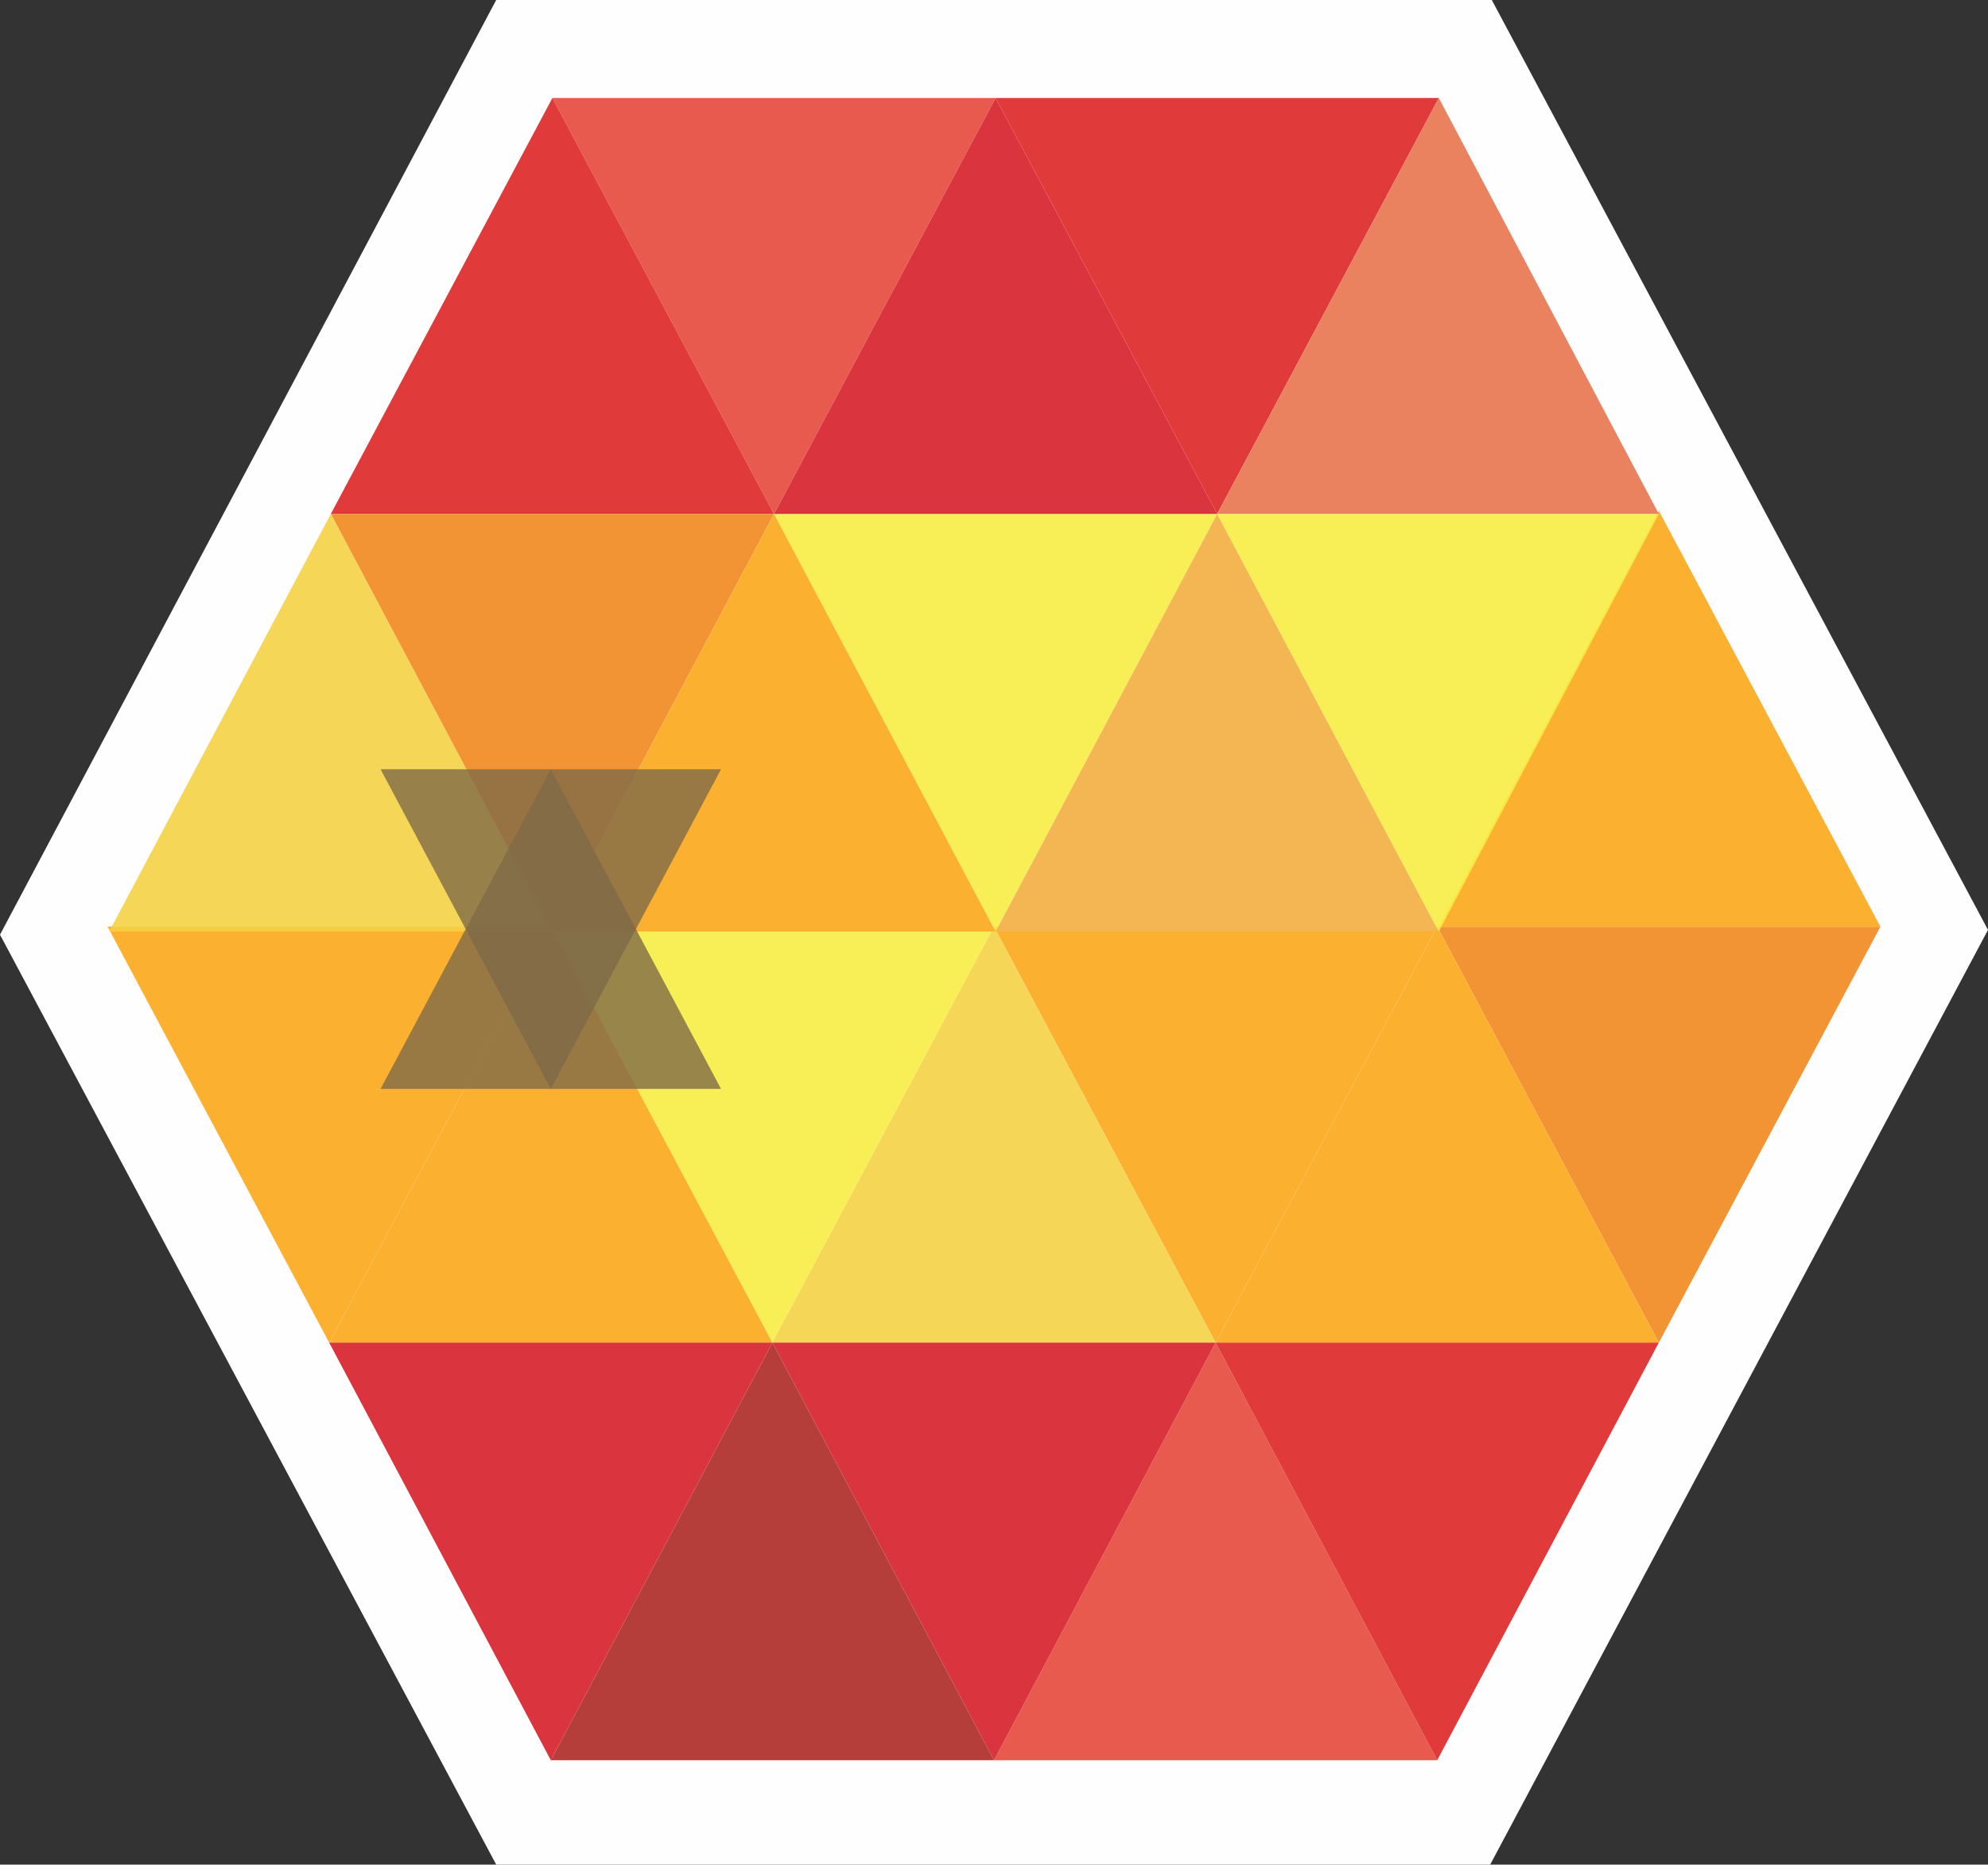 <?xml version="1.0" encoding="UTF-8"?>
<!DOCTYPE svg PUBLIC "-//W3C//DTD SVG 1.1//EN" "http://www.w3.org/Graphics/SVG/1.1/DTD/svg11.dtd">
<!-- Creator: CorelDRAW X6 -->
<svg xmlns="http://www.w3.org/2000/svg" xml:space="preserve" width="1.238in" height="1.161in" version="1.1" style="shape-rendering:geometricPrecision; text-rendering:geometricPrecision; image-rendering:optimizeQuality; fill-rule:evenodd; clip-rule:evenodd"
viewBox="0 0 1238 1161"
 xmlns:xlink="http://www.w3.org/1999/xlink">
 <rect x="0" y="0" width="1238" height="1161" fill="#333333" stroke="none"/>
 <defs>
  <style type="text/css">
   <![CDATA[
    .fil10 {fill:#B53E3A;fill-rule:nonzero}
    .fil8 {fill:#DA343E;fill-rule:nonzero}
    .fil7 {fill:#E13A3A;fill-rule:nonzero}
    .fil6 {fill:#E85A4D;fill-rule:nonzero}
    .fil9 {fill:#EB825F;fill-rule:nonzero}
    .fil1 {fill:#F39434;fill-rule:nonzero}
    .fil5 {fill:#F4B553;fill-rule:nonzero}
    .fil2 {fill:#FBB030;fill-rule:nonzero}
    .fil0 {fill:#FEFEFE;fill-rule:nonzero}
    .fil11 {fill:#806A48;fill-rule:nonzero;fill-opacity:0.8}
    .fil4 {fill:#F5D145;fill-rule:nonzero;fill-opacity:0.902}
    .fil3 {fill:#F7ED44;fill-rule:nonzero;fill-opacity:0.902}
   ]]>
  </style>
 </defs>
 <g id="Layer_x0020_1">
  <g id="_414522000">
   <g>
    <polygon class="fil0" points="309,1161 0,582 309,0 929,0 1238,579 928,1161 "/>
    <polygon class="fil1" points="1171,577 1033,836 895,577 "/>
    <polygon class="fil2" points="895,577 757,836 619,577 "/>
    <polygon class="fil2" points="895,577 1033,836 757,836 "/>
    <polygon class="fil2" points="896,577 1171,577 1033,318 "/>
    <g>
     <polygon class="fil3" points="619,577 481,836 343,577 "/>
    </g>
    <g>
     <polygon class="fil4" points="619,577 757,836 481,836 "/>
    </g>
    <polygon class="fil2" points="343,577 205,836 67,577 "/>
    <polygon class="fil2" points="343,577 481,836 205,836 "/>
    <g>
     <polygon class="fil3" points="482,320 758,320 620,580 "/>
    </g>
    <polygon class="fil5" points="758,320 896,580 620,580 "/>
    <polygon class="fil6" points="620,61 482,320 344,61 "/>
    <polygon class="fil7" points="344,61 482,320 206,320 "/>
    <polygon class="fil8" points="482,320 758,320 620,61 "/>
    <polygon class="fil7" points="758,320 896,61 620,61 "/>
    <polygon class="fil9" points="896,61 758,320 1033,320 "/>
    <g>
     <polygon class="fil3" points="896,580 1033,320 758,320 "/>
    </g>
    <polygon class="fil1" points="482,320 344,580 206,320 "/>
    <g>
     <polygon class="fil4" points="206,320 344,580 68,580 "/>
    </g>
    <polygon class="fil2" points="482,320 620,580 344,580 "/>
    <polygon class="fil6" points="619,1096 757,836 895,1096 "/>
    <polygon class="fil7" points="895,1096 757,836 1033,836 "/>
    <polygon class="fil8" points="757,836 481,836 619,1096 "/>
    <polygon class="fil10" points="481,836 343,1096 619,1096 "/>
    <polygon class="fil8" points="343,1096 481,836 205,836 "/>
    <polygon class="fil11" points="343,479 449,678 237,678 "/>
    <polygon class="fil11" points="343,678 237,479 449,479 "/>
   </g>
  </g>
 </g>
</svg>
